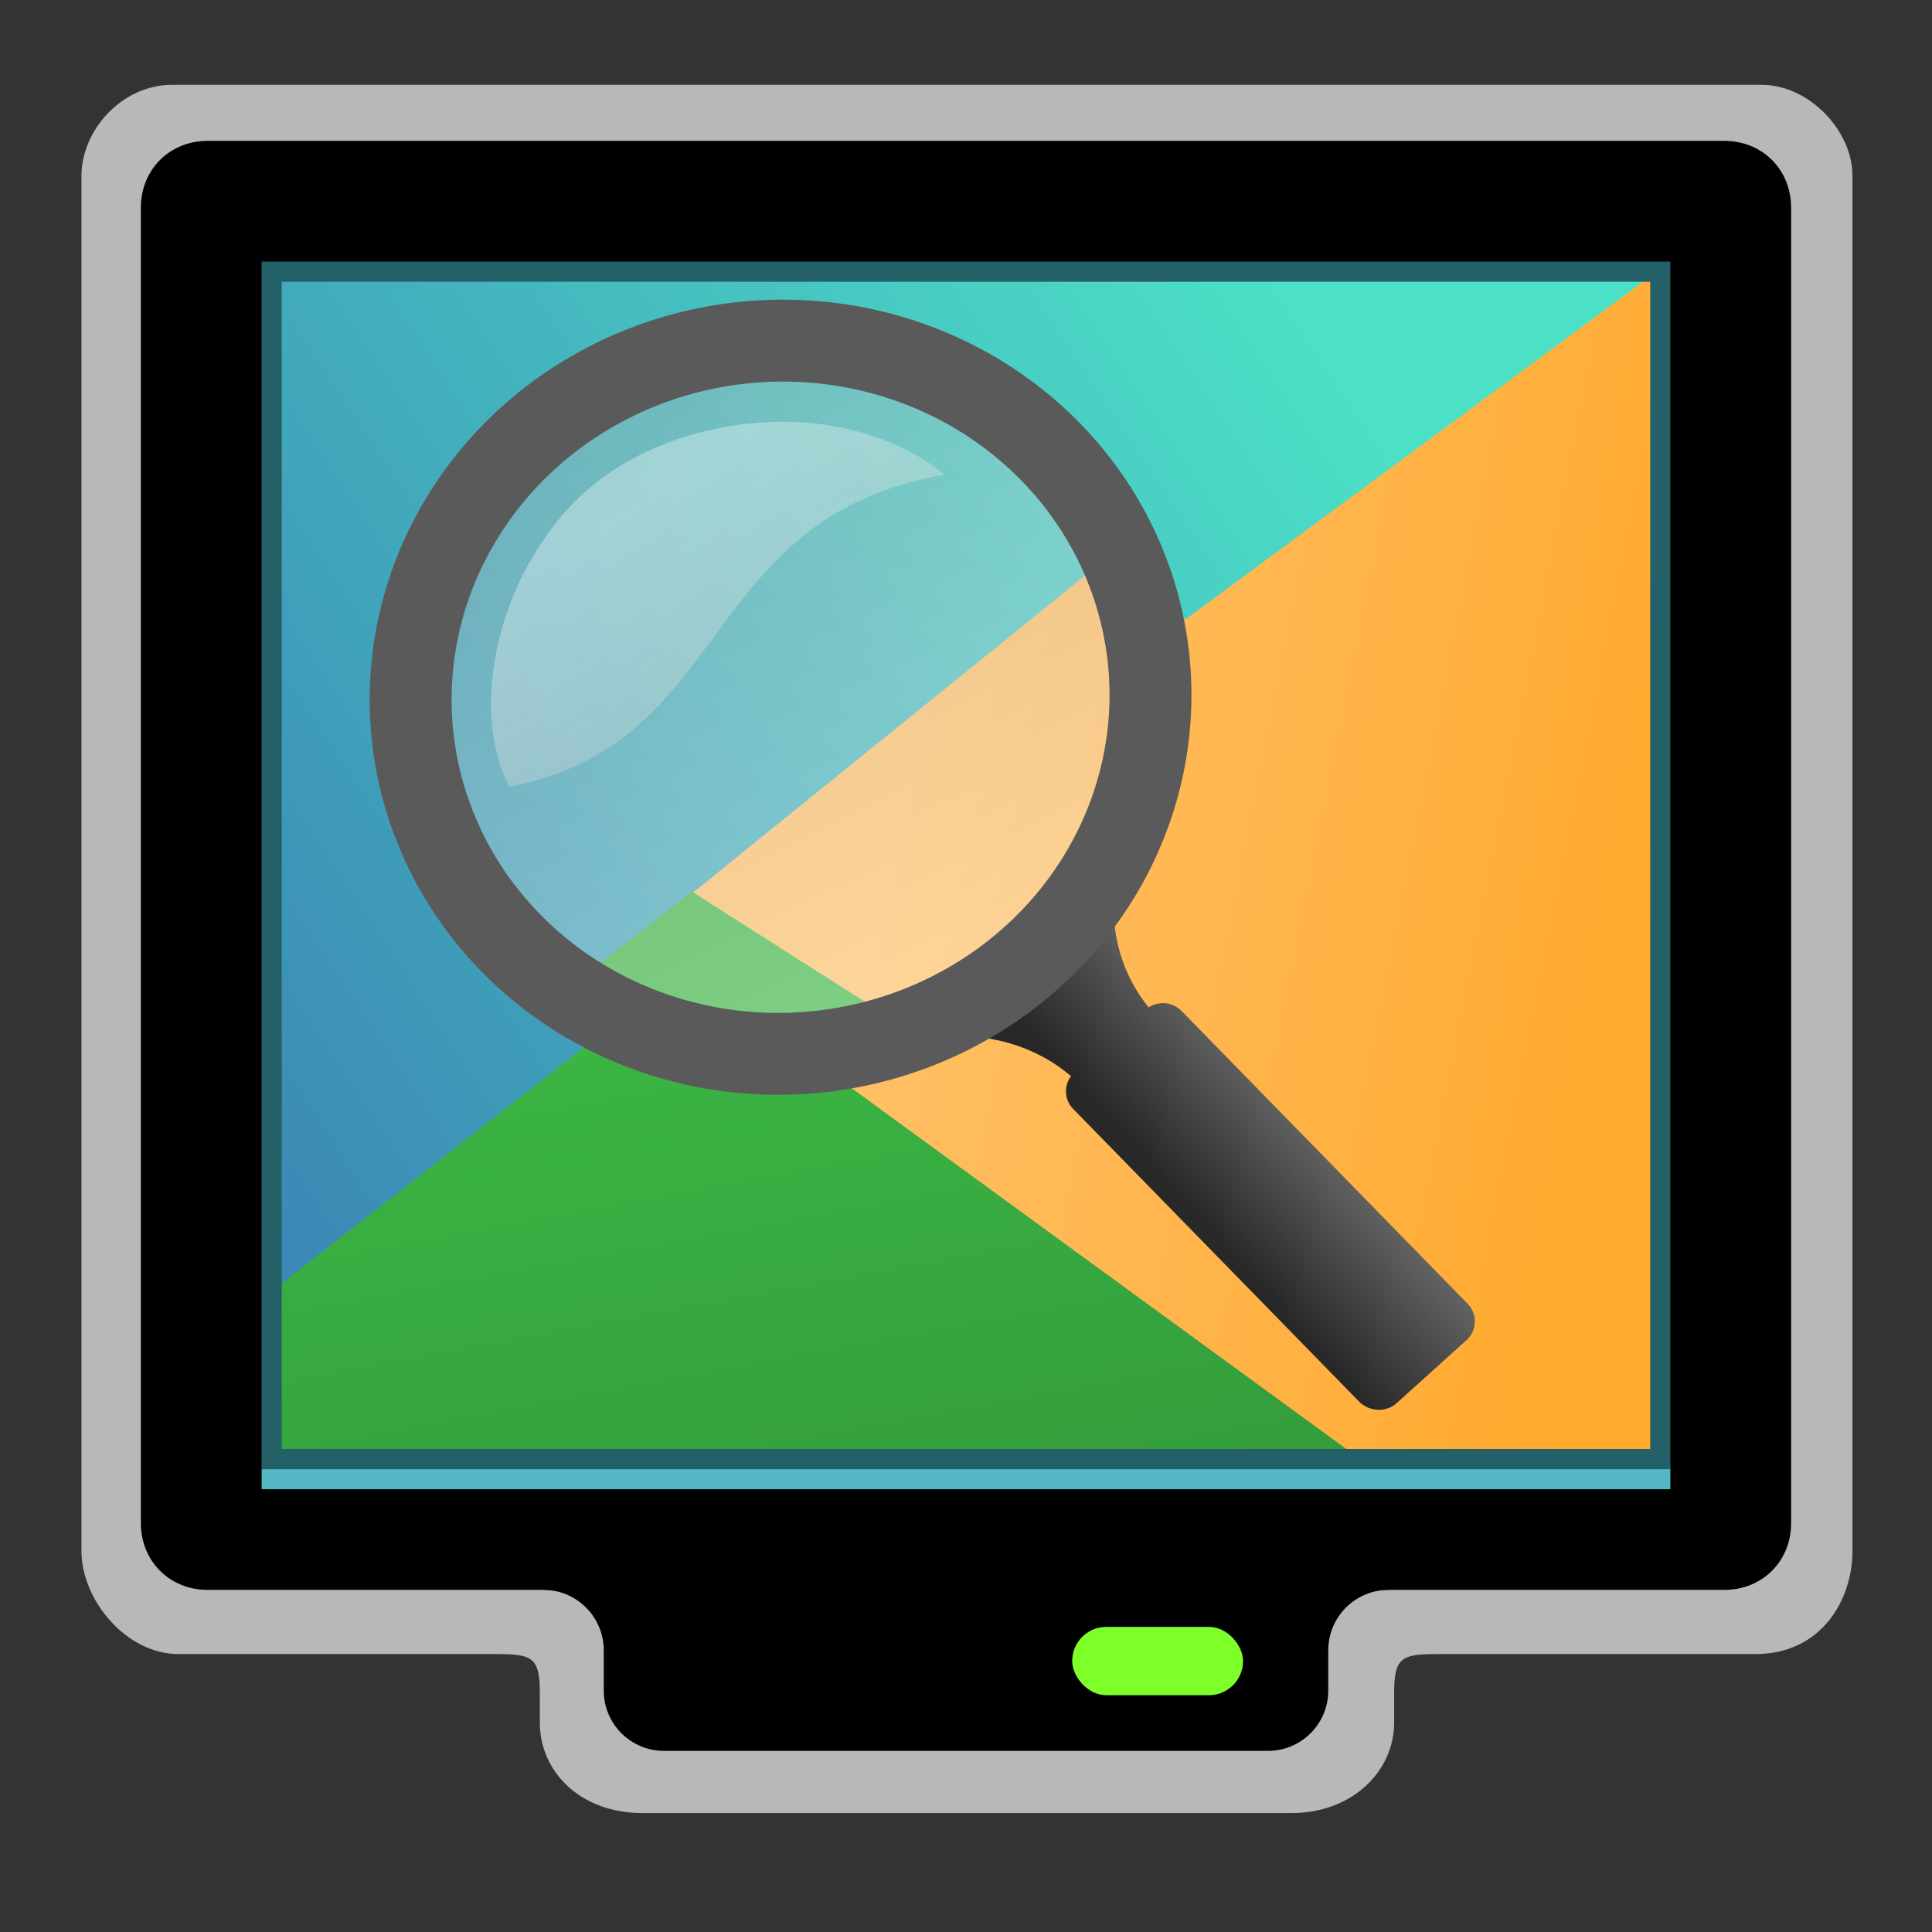 <svg width="96" version="1.0" xmlns="http://www.w3.org/2000/svg" height="96" xmlns:xlink="http://www.w3.org/1999/xlink">
<rect width="100%" height="100%" fill="#333333" stroke="none"/>
<defs id="defs14">
<linearGradient gradientTransform="matrix(1.591,0,0,2.033,-6.09,0.8)" id="d" y1="22.346" y2="28.506" x1="29.855" gradientUnits="userSpaceOnUse" x2="54.32">
<stop style="stop-color:#ffc169" id="stop850"/>
<stop offset="1" style="stop-color:#ffa92d" id="stop852"/>
</linearGradient>
<linearGradient xlink:href="#linearGradient867" id="linearGradient869" y1="84.681" x1="32.528" y2="52.398" x2="26.564" gradientUnits="userSpaceOnUse"/>
<linearGradient gradientTransform="matrix(1.591,0,0,2.033,-6.09,0.8)" xlink:href="#c" id="linearGradient998" y1="5.342" x1="42.799" y2="31.357" gradientUnits="userSpaceOnUse" x2="12"/>
<linearGradient gradientTransform="matrix(1,0,0,1,-20.165,-34.172)" id="c" y1="5.342" x1="42.799" y2="31.357" x2="12" gradientUnits="userSpaceOnUse">
<stop style="stop-color:#4ce0c6" id="stop993"/>
<stop offset="1" style="stop-color:#3b85b5" id="stop995"/>
</linearGradient>
<linearGradient id="linearGradient867">
<stop offset="0" style="stop-color:#319739" id="stop863"/>
<stop offset="1" style="stop-color:#3bb544" id="stop865"/>
</linearGradient>
<linearGradient gradientTransform="matrix(2.021,0,0,1.961,-6.987,13.817)" id="linearGradient3808" xlink:href="#linearGradient2888-4-3" y1="34.122" y2="41.695" x1="-26.253" x2="-21.25" gradientUnits="userSpaceOnUse"/>
<linearGradient id="linearGradient2888-4-3">
<stop offset="0" style="stop-color:#fff" id="stop2889-50"/>
<stop offset="1" style="stop-color:#b4b4b4" id="stop2894-1"/>
</linearGradient>
<linearGradient id="linearGradient4214">
<stop offset="0" style="stop-color:#646464" id="stop4216"/>
<stop offset="1" style="stop-color:#282828" id="stop4218"/>
</linearGradient>
<linearGradient gradientTransform="matrix(2.173,0,0,2.109,-440.458,-246.917)" id="linearGradient4859" xlink:href="#linearGradient2888-4-3" y1="165.825" y2="151.528" x1="182.281" x2="175.201" gradientUnits="userSpaceOnUse"/>
<linearGradient gradientTransform="matrix(0.895,0,0,0.895,-84.807,56.144)" id="linearGradient4220" xlink:href="#linearGradient4214" y1="72.063" y2="76.938" x1="77.094" gradientUnits="userSpaceOnUse" x2="71.656"/>
</defs>
<path style="opacity:.65;fill:#fff" id="path4152" d="m 8.567,4.214 c -2.545,0 -4.519,2.285 -4.519,4.519 v 68.337 c 0,2.43 2.22,5.12 4.819,5.12 h 15.769 c 1.76,0 2.188,0.128 2.188,1.887 v 1.525 c 0,2.398 1.976,4.487 5.087,4.487 h 32.275 c 3.014,0 5.088,-2.09 5.088,-4.487 v -1.525 c 0,-1.76 0.428,-1.887 2.187,-1.887 h 15.767 c 3.271,0 4.82,-2.69 4.82,-5.12 v -68.337 c 0,-2.234 -2.147,-4.519 -4.52,-4.519 z "/>
<path style="fill:url(#linearGradient998);stroke-width:1.799" id="path873" d="m 13,13 v 61 h 69.997 v -61 Z "/>
<g style="stroke-width:3.597" id="g22">
<path style="fill:url(#d)" id="path875" d="m 82.997,13 -24.085,17.773 -4.863,-2.283 -19.72,15.947 9.1,5.801 -3.058,2.615 28.949,21.146 h 13.681 z "/>
<path style="fill:url(#linearGradient869)" id="path877" d="m 34.376,44.303 -5.115,3.991 l .41,3.24 -16.671,13.021 v 9.445 h 56.642 l -29.086,-21.213 2.99,-2.648 z "/>
</g>
<g id="g29">
<path style="fill:#246068" id="path3726" d="M 11,11 V 75.281 H 84.937 V 11 Z m 3,3 H 82 V 72 H 14 Z"/>
<path id="path3174" d="m 10.312,7 c -1.884,0 -3.312,1.429 -3.312,3.312 V 75.688 C 7,77.571 8.428,79 10.312,79 h 75.375 c 1.884,0 3.312,-1.429 3.312,-3.312 V 10.312 c 0,-1.883 -1.429,-3.312 -3.312,-3.312 z m 2.688,6 H 83 V 73 H 13 Z"/>
<path id="rect3535" d="m 33,75 c -1.662,0 -3,1.338 -3,3 h -3 v 1 c 1.656,0 3,1.344 3,3 v 2 c 0,1.662 1.338,3 3,3 h 30 c 1.662,0 3,-1.338 3,-3 v -2 c 0,-1.656 1.344,-3 3,-3 v -1 h -3 c 0,-1.662 -1.338,-3 -3,-3 z"/>
<path style="fill:#55b7c3" id="rect3483" d="m 13,73 h 70 v 1 H 13 Z"/>
<rect width="8.491" x="53.276" y="80.838" rx="1.698" ry="1.698" height="3.396" style="fill:#7fff2a" id="rect3485"/>
</g>
<g id="g956" transform="matrix(1.111,0,0,1.111,95.948,-63.406)">
<path style="fill:url(#linearGradient4220);fill-rule:evenodd;color:#000;stroke-width:.895" id="path4249-3" d="m -36.084,92 c 0,0 -0.24,0.491 -0.531,1.259 -0.794,2.048 -1.481,3.663 -4.195,6.097 -2.515,2.255 -5.362,3.222 -6.741,3.636 -0.029,0.008 -0.084,0.02 -0.112,0.028 -0.322,0.095 -1.091,0.392 -1.091,0.392 -0.004,0.002 -0.084,0.028 -0.084,0.028 l .28,.839 c 0,0 0.082,-0.028 0.084,-0.028 0,0 0.414,-0.172 1.091,-0.364 0.008,-0.002 0.02,0.002 0.028,0 1.924,-0.542 5.935,-1.215 8.894,1.315 -0.321,0.43 -0.303,1.053 0.084,1.454 l 12.794,13.094 c 0.442,0.459 1.204,0.509 1.678,0.084 l 3.133,-2.825 c 0.475,-0.426 0.498,-1.163 0.056,-1.622 l -12.794,-13.094 c -0.396,-0.411 -1.014,-0.465 -1.482,-0.168 -1.588,-1.98 -1.749,-4.24 -1.454,-6.125 0.159,-1.017 0.453,-1.881 0.699,-2.517 0.251,-0.649 0.448,-1.063 0.448,-1.063 0.008,-0.021 0.02,-0.035 0.028,-0.056 l -.811,-.364 z "/>
<ellipse cx="-51.457" cy="88.338" rx="15.212" ry="14.76" style="opacity:.35;fill:url(#linearGradient4859);fill-rule:evenodd;stroke-width:2.141" id="path4272"/>
<path style="opacity:.35;fill:url(#linearGradient3808);fill-rule:evenodd;stroke-width:1.341" id="path5507" d="m -63.588,92.26 c 10.107,-1.961 8.371,-12.004 19.476,-13.965 -4.328,-3.471 -11.335,-2.873 -15.433,0.238 -4.178,3.172 -6.064,9.805 -4.043,13.727 z "/>
<path style="fill:none;stroke:#5a5a5a;stroke-width:3.664" id="path2420-6" d="m -34.924,88.882 a 15.945,16.549 85 0,1 -33.062,-1.069 15.945,16.549 85 1,1 33.062,1.069 z "/>
</g>
</svg>
